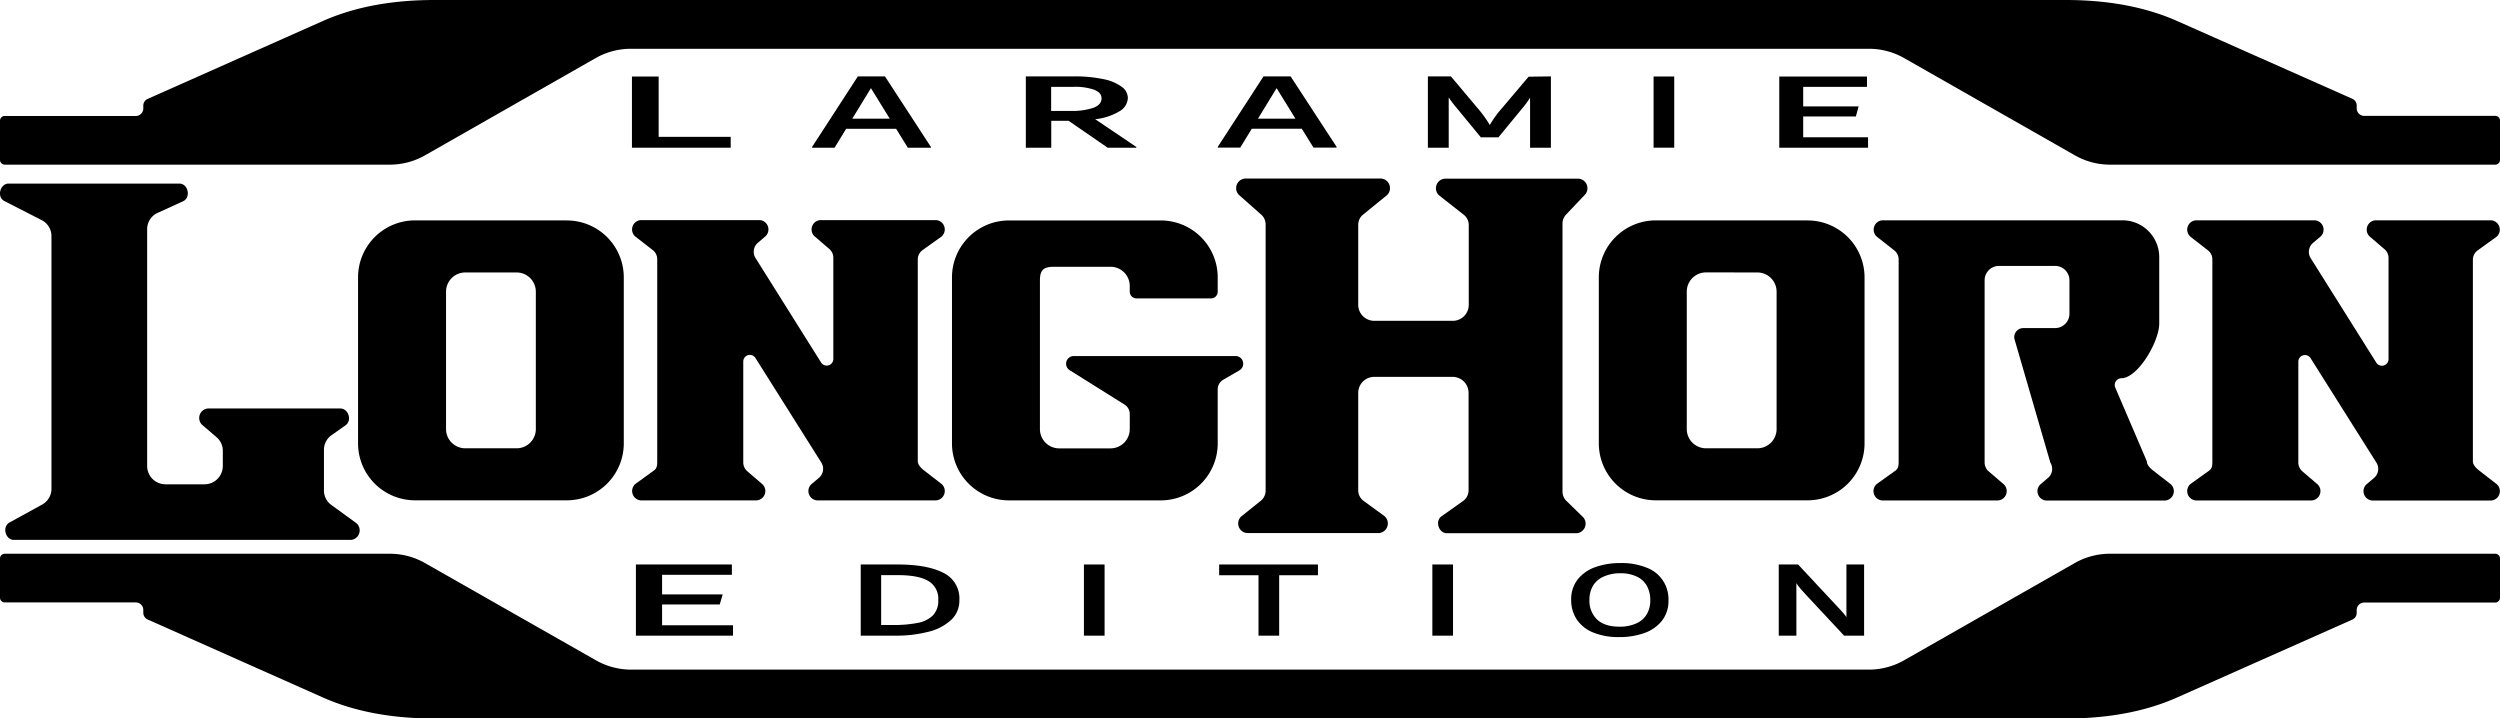 <svg xmlns="http://www.w3.org/2000/svg" viewBox="0 0 720 206.9"><defs><style>.cls-1{fill-rule:evenodd;}</style></defs><g id="Layer_2" data-name="Layer 2"><g id="Layer_1-2" data-name="Layer 1"><path class="cls-1" d="M2.48,52.87H51.65c2.54,0,3.41,4,1.1,5.08l-7.27,3.32a5.16,5.16,0,0,0-3.1,4.81V134.2a5.28,5.28,0,0,0,5.29,5.28H58.89a5.27,5.27,0,0,0,5.28-5.28v-4.32a5.12,5.12,0,0,0-1.84-4l-4.15-3.56a2.74,2.74,0,0,1,1.73-4.68H98c2.36,0,3.46,3.47,1.53,4.83l-4,2.83a5.13,5.13,0,0,0-2.23,4.31v11.58a5.13,5.13,0,0,0,2.17,4.27l7.18,5.22a2.75,2.75,0,0,1-1.57,4.81H4c-2.47,0-3.44-3.8-1.28-5l9.37-5.15a5.17,5.17,0,0,0,2.73-4.63V68.07a5.16,5.16,0,0,0-2.87-4.7L1.26,57.9C-1,56.76,0,52.87,2.48,52.87Z"/><path class="cls-1" d="M148.77,78.47A5.54,5.54,0,0,1,154.32,84v39.56a5.54,5.54,0,0,1-5.55,5.55H134a5.54,5.54,0,0,1-5.54-5.55V84A5.54,5.54,0,0,1,134,78.47Zm14.48-15H119.52a16.4,16.4,0,0,0-16.4,16.4v47.82a16.4,16.4,0,0,0,16.4,16.4h43.73a16.4,16.4,0,0,0,16.4-16.4V79.89A16.4,16.4,0,0,0,163.25,63.49Z"/><path class="cls-1" d="M506.12,78.47A5.54,5.54,0,0,1,511.66,84v39.56a5.54,5.54,0,0,1-5.54,5.55H491.33a5.54,5.54,0,0,1-5.54-5.55V84a5.54,5.54,0,0,1,5.54-5.55Zm14.47-15H476.86a16.4,16.4,0,0,0-16.4,16.4v47.82a16.4,16.4,0,0,0,16.4,16.4h43.73a16.4,16.4,0,0,0,16.4-16.4V79.89A16.4,16.4,0,0,0,520.59,63.49Z"/><path class="cls-1" d="M352.34,109.34l4.61-2.68a2.21,2.21,0,0,0-1.11-4.12H309.25a2.21,2.21,0,0,0-1.18,4.08l15.77,9.88a3.2,3.2,0,0,1,1.53,2.78v4.3a5.54,5.54,0,0,1-5.54,5.55H305.05a5.54,5.54,0,0,1-5.55-5.55V80.83c0-3.07,1-4,4.07-4h16.26a5.54,5.54,0,0,1,5.54,5.54V84a1.94,1.94,0,0,0,1.94,1.94h21.46A1.93,1.93,0,0,0,350.7,84V79.89a16.4,16.4,0,0,0-16.4-16.4H290.58a16.41,16.41,0,0,0-16.41,16.4v47.82a16.41,16.41,0,0,0,16.41,16.4H334.3a16.4,16.4,0,0,0,16.4-16.4V112.18A3.19,3.19,0,0,1,352.34,109.34Z"/><path class="cls-1" d="M217.6,74.33a3.4,3.4,0,0,1,.68-4.42L220.51,68a2.7,2.7,0,0,0-1.68-4.61H184.52a2.7,2.7,0,0,0-1.61,4.68s4,3.11,5.05,3.93a3.31,3.31,0,0,1,1.32,2.69v58c0,1.14,0,2.11-.89,2.77L183,139.37a2.7,2.7,0,0,0,1.52,4.74h33.41a2.7,2.7,0,0,0,1.7-4.6l-4.31-3.7a3.4,3.4,0,0,1-1.26-2.59V104.11a1.9,1.9,0,0,1,3.47-1.07l19,30.16a3.4,3.4,0,0,1-.68,4.42l-2.23,1.88a2.7,2.7,0,0,0,1.69,4.61h34.3a2.7,2.7,0,0,0,1.61-4.68l-5.05-3.92c-.86-.67-1.85-1.61-1.85-2.7v-58A3.32,3.32,0,0,1,265.74,72l5.41-3.87a2.7,2.7,0,0,0-1.52-4.74H236.22a2.7,2.7,0,0,0-1.7,4.6l4.31,3.7A3.33,3.33,0,0,1,240,74.3v29.11a1.91,1.91,0,0,1-3.52,1Z"/><path class="cls-1" d="M665.48,74.36a3.39,3.39,0,0,1,.69-4.42l2.22-1.88a2.7,2.7,0,0,0-1.68-4.61H632.4a2.7,2.7,0,0,0-1.61,4.68l5.05,3.93a3.31,3.31,0,0,1,1.32,2.69v58c0,1.13,0,2.11-.89,2.77l-5.41,3.87a2.7,2.7,0,0,0,1.52,4.74h33.41a2.7,2.7,0,0,0,1.71-4.6l-4.32-3.7a3.4,3.4,0,0,1-1.26-2.59V104.15a1.91,1.91,0,0,1,3.48-1.07l19,30.15a3.39,3.39,0,0,1-.68,4.42l-2.23,1.89a2.7,2.7,0,0,0,1.69,4.61h34.3a2.7,2.7,0,0,0,1.61-4.68s-4-3.11-5.05-3.93c-.86-.67-1.85-1.6-1.85-2.69v-58a3.31,3.31,0,0,1,1.42-2.77L719,68.19a2.7,2.7,0,0,0-1.52-4.74H684.1a2.7,2.7,0,0,0-1.7,4.6l4.31,3.7a3.33,3.33,0,0,1,1.19,2.59v29.11a1.91,1.91,0,0,1-3.52,1Z"/><path class="cls-1" d="M358.59,51.42h39.17a2.78,2.78,0,0,1,1.7,4.78l-6.86,5.58a3.75,3.75,0,0,0-1.43,3v23a4.62,4.62,0,0,0,4.62,4.62h22.55A4.61,4.61,0,0,0,423,87.81v-23a3.76,3.76,0,0,0-1.48-3l-7.08-5.55a2.78,2.78,0,0,1,1.67-4.81h38.45a2.77,2.77,0,0,1,2,4.52L451,61.83a3.73,3.73,0,0,0-1,2.64v77.05a3.74,3.74,0,0,0,1.17,2.78l4.77,4.65a2.77,2.77,0,0,1-1.88,4.62H416.72c-2.39,0-3.51-3.5-1.56-4.88l6.16-4.37a3.76,3.76,0,0,0,1.63-3.17v-28a4.6,4.6,0,0,0-4.61-4.61H395.79a4.61,4.61,0,0,0-4.62,4.61v28a3.77,3.77,0,0,0,1.58,3.13l6,4.38a2.78,2.78,0,0,1-1.59,4.86h-38a2.77,2.77,0,0,1-1.68-4.79l5.56-4.45a3.76,3.76,0,0,0,1.46-3V64.69a3.75,3.75,0,0,0-1.31-2.91l-6.39-5.66A2.77,2.77,0,0,1,358.59,51.42Z"/><path class="cls-1" d="M590.5,133.23a3.39,3.39,0,0,1-.69,4.42l-2.22,1.89a2.7,2.7,0,0,0,1.68,4.61h34.31a2.7,2.7,0,0,0,1.61-4.68s-4-3.11-5.05-3.93c-.86-.67-1.85-1.6-1.85-2.69l-9.11-21.27a1.94,1.94,0,0,1,1.74-2.65c4.77,0,10.94-10.51,10.94-15.77V74.05a10.59,10.59,0,0,0-10.59-10.6H542.1a2.7,2.7,0,0,0-1.61,4.68l5,3.93a3.31,3.31,0,0,1,1.32,2.69v58c0,1.13,0,2.11-.89,2.77l-5.41,3.87a2.7,2.7,0,0,0,1.52,4.74h33.41a2.7,2.7,0,0,0,1.7-4.6l-4.31-3.7a3.4,3.4,0,0,1-1.26-2.59V80.72a4.14,4.14,0,0,1,4.14-4.14h16.11A4.14,4.14,0,0,1,596,80.72v9.63a4.14,4.14,0,0,1-4.15,4.14h-9.16a2.59,2.59,0,0,0-2.48,3.31Z"/><path class="cls-1" d="M538,14.05a20.51,20.51,0,0,1,10.64,2.82L597.33,44.6A20.51,20.51,0,0,0,608,47.42H718.63A1.37,1.37,0,0,0,720,46.05V34.73a1.36,1.36,0,0,0-1.37-1.36H680.88a2.16,2.16,0,0,1-2.15-2.16v-.77a2.11,2.11,0,0,0-1.29-2L627.13,6.1C619.68,2.79,609.39,0,594.85,0H125.15c-14.54,0-24.83,2.79-32.28,6.1L42.56,28.47a2.11,2.11,0,0,0-1.29,2v.77a2.16,2.16,0,0,1-2.15,2.16H1.37A1.36,1.36,0,0,0,0,34.73V46.05a1.37,1.37,0,0,0,1.37,1.37H112a20.51,20.51,0,0,0,10.64-2.82l48.67-27.73A20.51,20.51,0,0,1,182,14.05Z"/><path class="cls-1" d="M538,192.85A20.51,20.51,0,0,0,548.66,190l48.67-27.73A20.51,20.51,0,0,1,608,159.48H718.63a1.37,1.37,0,0,1,1.37,1.37v11.31a1.37,1.37,0,0,1-1.37,1.37H680.88a2.16,2.16,0,0,0-2.15,2.16v.77a2.13,2.13,0,0,1-1.29,2l-50.31,22.36c-7.45,3.32-17.74,6.11-32.28,6.11H125.15c-14.54,0-24.83-2.79-32.28-6.11L42.56,178.43a2.13,2.13,0,0,1-1.29-2v-.77a2.16,2.16,0,0,0-2.15-2.16H1.37A1.37,1.37,0,0,1,0,172.16V160.85a1.37,1.37,0,0,1,1.37-1.37H112a20.51,20.51,0,0,1,10.64,2.82L171.34,190A20.51,20.51,0,0,0,182,192.85Z"/><polygon class="cls-1" points="189.69 39.41 210.44 39.41 210.44 42.54 182 42.54 182 22.04 189.69 22.04 189.69 39.41"/><path class="cls-1" d="M245.45,34.18h10.8l-5.42-8.79ZM254.87,22,268.1,42.32v.22h-6.64l-3.38-5.44h-14.4l-3.32,5.44h-6.48v-.22L247.06,22Z"/><path class="cls-1" d="M302.73,31.94h5.52a19.23,19.23,0,0,0,6.68-.9c1.54-.6,2.31-1.5,2.31-2.68s-.69-1.93-2.08-2.5a16.74,16.74,0,0,0-6.07-.85h-6.36Zm24.53,10.38v.22H319l-11.24-7.75h-5v7.75h-7.32V22h13.74a39.68,39.68,0,0,1,8.64.8A13.22,13.22,0,0,1,323.06,25a4,4,0,0,1,1.76,3.23,4.63,4.63,0,0,1-2.4,3.81,16.93,16.93,0,0,1-7,2.29Z"/><path class="cls-1" d="M362.29,34.18h10.8l-5.43-8.79ZM371.7,22l13.24,20.29v.22h-6.65l-3.38-5.44H360.52l-3.33,5.44h-6.47v-.22L363.89,22Z"/><path class="cls-1" d="M446.66,22V42.54h-6V28.14a25.35,25.35,0,0,1-2.12,2.91l-7,8.51h-5.05l-7-8.51a27.77,27.77,0,0,1-2.26-3V42.54h-6V22h6.63l7.57,9A34.49,34.49,0,0,1,429.06,36a30,30,0,0,1,3.56-4.91l7.62-9Z"/><rect x="476.23" y="22.03" width="5.95" height="20.5"/><polygon class="cls-1" points="519.32 39.53 538 39.53 538 42.54 512.43 42.54 512.43 22.04 537.69 22.04 537.69 25.01 519.32 25.01 519.32 30.64 535.28 30.64 534.49 33.55 519.32 33.55 519.32 39.53"/><polygon class="cls-1" points="190.68 180.07 211.11 180.07 211.11 183.07 183.14 183.07 183.14 162.57 210.78 162.57 210.78 165.54 190.68 165.54 190.68 171.18 208.14 171.18 207.28 174.09 190.68 174.09 190.68 180.07"/><path class="cls-1" d="M257,180a36.42,36.42,0,0,0,7.29-.6,8.39,8.39,0,0,0,4.39-2.17,6,6,0,0,0,1.54-4.41,5.9,5.9,0,0,0-2.85-5.49q-2.85-1.7-8.8-1.69h-4.8V180Zm1.41-17.43q8.61,0,13.25,2.39a8.17,8.17,0,0,1,4.64,7.86,7.6,7.6,0,0,1-2.39,5.74,14.71,14.71,0,0,1-6.58,3.4,37,37,0,0,1-9.49,1.11h-9.95v-20.5Z"/><rect x="312.17" y="162.57" width="5.95" height="20.5"/><polygon class="cls-1" points="379.57 162.57 379.57 165.67 368.4 165.67 368.4 183.07 362.45 183.07 362.45 165.67 351.12 165.67 351.12 162.57 379.57 162.57"/><rect x="412.52" y="162.57" width="5.95" height="20.5"/><path class="cls-1" d="M466.38,180.48a11.42,11.42,0,0,0,4.9-.95,6.58,6.58,0,0,0,3-2.64,7.75,7.75,0,0,0,1-4,8.55,8.55,0,0,0-.94-4.09,6.41,6.41,0,0,0-2.86-2.7,10.61,10.61,0,0,0-4.77-1,11.59,11.59,0,0,0-4.95,1,6.64,6.64,0,0,0-3,2.64,7.75,7.75,0,0,0-1,4,7.48,7.48,0,0,0,2.18,5.66Q462.14,180.48,466.38,180.48Zm0,3a19.09,19.09,0,0,1-7.59-1.34,10.24,10.24,0,0,1-4.7-3.77,10,10,0,0,1-1.59-5.61,9.19,9.19,0,0,1,1.92-5.94,11.23,11.23,0,0,1,5.13-3.52,21.22,21.22,0,0,1,7.14-1.14,19.25,19.25,0,0,1,7.58,1.34,9.67,9.67,0,0,1,6.25,9.38,9.19,9.19,0,0,1-1.92,5.94,11.14,11.14,0,0,1-5.11,3.52A21,21,0,0,1,466.38,183.48Z"/><path class="cls-1" d="M536.86,162.57v20.5H531.1l-10.86-11.64c-.14-.17-.43-.48-.85-.94s-.8-.88-1.13-1.29a12.63,12.63,0,0,1-.9-1.25v15.12h-5.08v-20.5h5.57l11.39,12.21.79.84c.38.41.71.79,1,1.14a8,8,0,0,1,.74,1V162.57Z"/></g></g></svg>